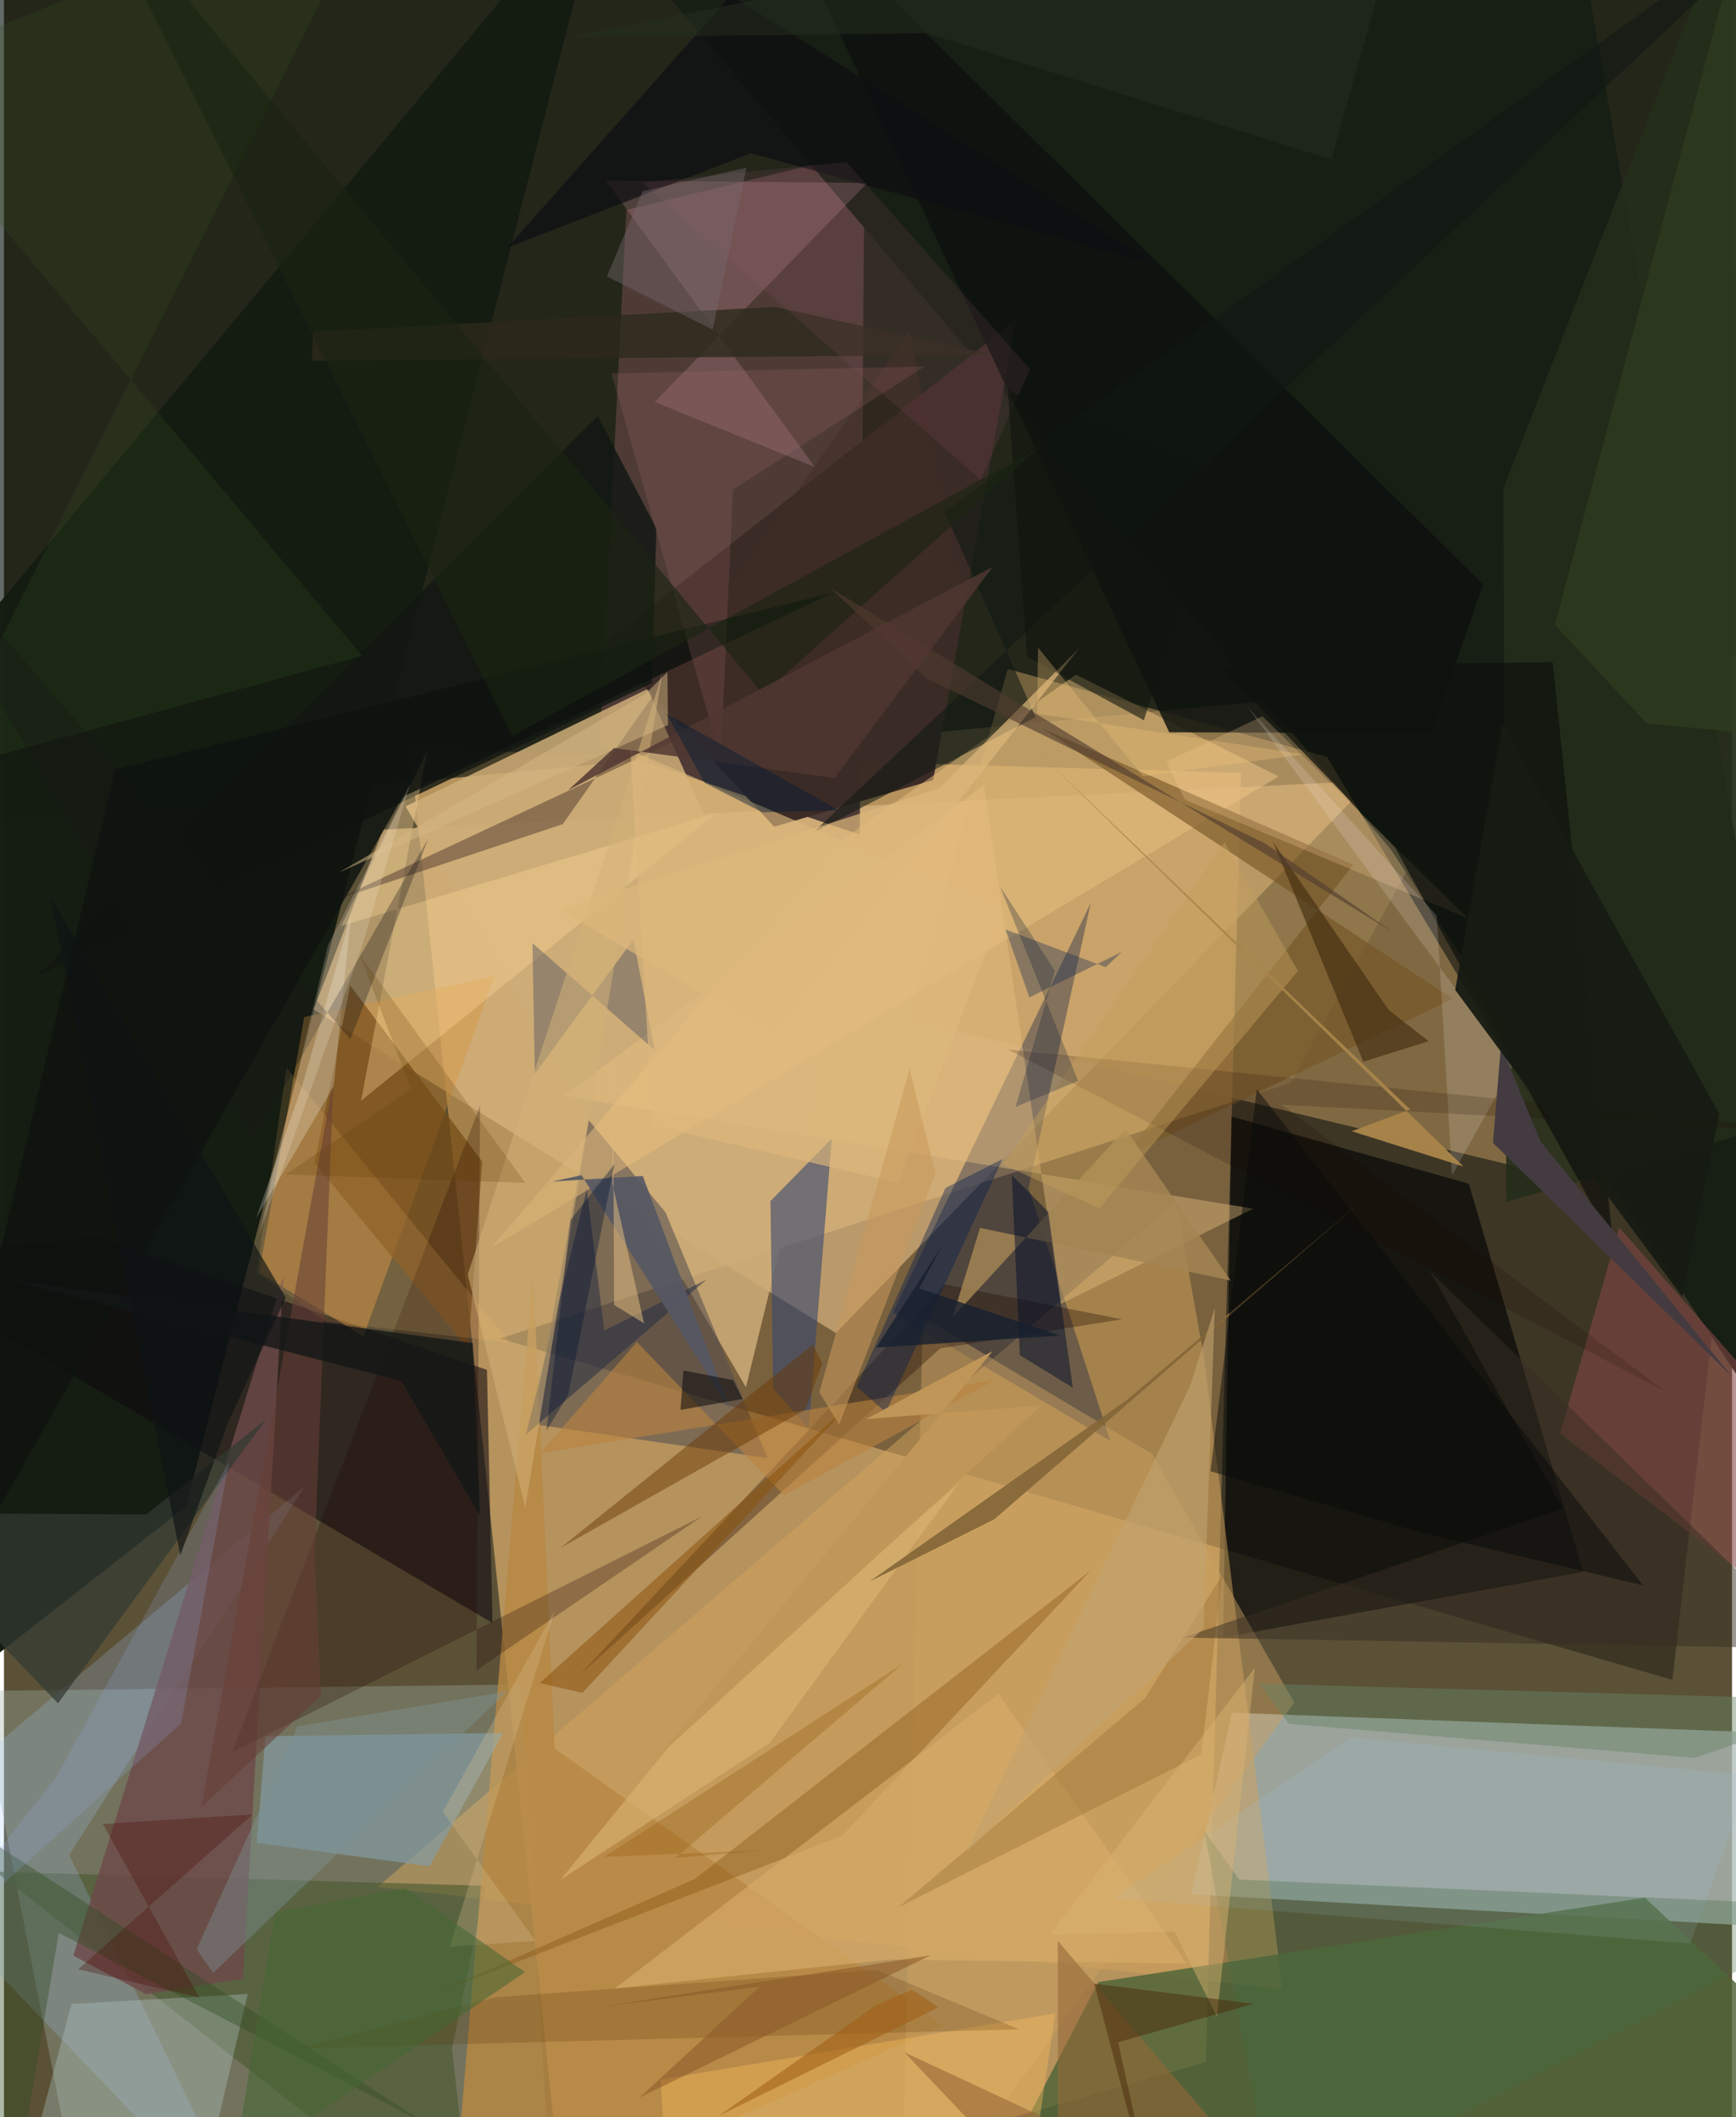 <svg xmlns="http://www.w3.org/2000/svg" width="228" height="278" viewBox="0 0 836 1024"><path fill="#5b5137" d="M0 0h836v1024H0z"/><path fill="#fcc57a" fill-opacity=".565" d="M581.461 997.34l16.997-623.503-401.957-11.561L272.214 1086z"/><path fill="#000a07" fill-opacity=".608" d="M-38.359 400.492L-38.742-62h930.614L898 311.854z"/><path fill="#aebbb9" fill-opacity=".769" d="M889.372 839.422L594.087 828.39l-19.743 87.854L898 934.328z"/><path fill="#151c12" fill-opacity=".992" d="M-62 846.307L88.072 728.651 292.04-62-62 363.5z"/><path fill-opacity=".333" d="M239.845 647.44l382.722-123.657L898 20.135 807.174 812.49z"/><path fill="#d9b680" fill-opacity=".671" d="M183.302 401.245l478.124-23.65-258.984 267.11-252.629-156.438z"/><path fill="#9fb4a7" fill-opacity=".345" d="M265.69 1082.662l-15.348-267.916-262.601 3.131 51.52 263.954z"/><path fill="#4e3b36" d="M414.016 403.64l-125.911-42.454L301.1 101.554l115.178-27.92z"/><path fill="#171e14" d="M670.83 410.735L270.355-62h486.454L898 755.698z"/><path fill="#c49c60" fill-opacity=".502" d="M437.468 493.12l48.133-169.552 154.457 42.553 123.189 205.684z"/><path fill="#000304" fill-opacity=".635" d="M589.796 791.964l4.093-251.942 114.776 32.524 55.282 187.715z"/><path fill="#d3a55c" fill-opacity=".494" d="M180.694 912.715l437.863 49.4-38.204-306.456-13.266-74.624z"/><path fill="#cead78" fill-opacity=".851" d="M311.351 333.26l84.342 187.45-36.735 150.234-164.675-280.928z"/><path fill="#0f0910" fill-opacity=".576" d="M233.67 662.561l2.654 122.436L-62 608.897l106.89-10.462z"/><path fill="#516539" fill-opacity=".835" d="M898 1015.558l-104.15-97.74-264.366 40.821L463.243 1086z"/><path fill="#534c4e" fill-opacity=".565" d="M282.85 541.723l-26.998 147.04 113.53 16.465-49.326-118.839z"/><path fill="#d59743" fill-opacity=".455" d="M123.427 615.483l21.848-123.584 92.12-19.752-63.466 174.188z"/><path fill="#3c2c27" fill-opacity=".996" d="M290.444 311.162l82.19 88.683 76.886-22.58 40.049-222.417z"/><path fill="#02143f" fill-opacity=".341" d="M495.681 574.664l30.065-137.857-95.726 198.037 105.176 62.024z"/><path fill="#47562f" fill-opacity=".592" d="M227.338 1086L-3.892 905.28l236.766 6.816-16.11 78.823z"/><path fill="#b78844" fill-opacity=".824" d="M215.933 1086l238.552-106.29-188.078-134.038-10.424-230.32z"/><path fill="#242d1a" fill-opacity=".898" d="M898 532.34L837.042-48.774l-111.63 284.921 1.401 345.172z"/><path fill="#a4c6ff" fill-opacity=".212" d="M-62 892.529l207.584-173.751-114.023 178.38L123.417 1086z"/><path fill="#374770" fill-opacity=".596" d="M389.295 690.86l11.165-140.18-29.642 30.252 1.268 90.651z"/><path fill="#839da6" fill-opacity=".678" d="M126.496 839.75l-4.184 51.559 83.54 11.36 35.677-64.476z"/><path fill="#e5bd7d" fill-opacity=".522" d="M518.606 326.291l98.041 49.25-380.8 227.85 168.487-196.368z"/><path fill="#755524" fill-opacity=".62" d="M652.796 418.196L541.9 559.42l158.952-76.327-198.556-130.77z"/><path fill="#854946" fill-opacity=".584" d="M781.43 593.708l-28.646 99.557L898 804.702l-28.272-110.609z"/><path fill="#6d4a4a" fill-opacity=".82" d="M115.623 957.034l19.526-339.49L33.56 945.896l35.265 18.644z"/><path fill="#111811" fill-opacity=".824" d="M313.435 330.354l2.22-74.73-28.355-54.396L15.493 472.41z"/><path fill="#d495a0" fill-opacity=".243" d="M291.075 87.253l126.553 1.24-102.78 105.941 77.48 31.484z"/><path fill="#e9c182" fill-opacity=".416" d="M270.766 529.986l203.268-150.258 37.159 251.02 93.157-46.156z"/><path fill="#0e120e" fill-opacity=".824" d="M690.588 354.627l-126.846-.438L367.29-62l348.27 344.7z"/><path fill="#7d521c" fill-opacity=".749" d="M150.28 562.487l74.308 89.93 6.782-90.585-63.863-85.192z"/><path fill="#cda262" fill-opacity=".459" d="M555.406 703.178l-110.883-66.021L433.935 1086 624.17 823.456z"/><path fill="#adc5c2" fill-opacity=".369" d="M32.668 969.235l85.25-4.834L89.458 1086l-82.136-21.05z"/><path fill="#1f0900" fill-opacity=".333" d="M455.194 621.205L278.578 810.059l174.36-157.906 87.904-14.073z"/><path fill="#7c4704" fill-opacity=".329" d="M334.305 908.724L525.757 759.58 405.446 887.91 204.48 965.947z"/><path fill="#ffdb99" fill-opacity=".345" d="M204.748 363.152L172.78 532.343l171.868-139.058-181.573 54.61z"/><path fill="#4b4f5c" fill-opacity=".424" d="M256.83 519.36l-1.163-63.206L314.8 507.93l-10.278-53.564z"/><path fill="#230a05" fill-opacity=".271" d="M230.311 534.887L110.386 847.515 337.52 733.53l-108.931 74.317z"/><path fill="#232d42" fill-opacity=".522" d="M290.397 643.56l-8.44-68.4-29.402 118.63 87.355-74.922z"/><path fill="#a38554" fill-opacity=".851" d="M542.573 546.069l50.845 73.25-121.202-25.431-13.386 43.423z"/><path fill="#112951" fill-opacity=".357" d="M496.086 482.414l-11.576-32.886 48.507 18.248 7.829-7.419z"/><path fill="#b9833f" fill-opacity=".604" d="M377.417 723.23l102.381-55.936-220.343 35.504 46.74-53.747z"/><path fill="#ffd7a0" fill-opacity=".235" d="M708.06 444.134l-136.753-57.36-9.06-18.337 46.594-21.985z"/><path fill="#0e110d" fill-opacity=".722" d="M778.377 601.029l-29.146-280.767-160.707 2.037 84.48 87.638z"/><path fill="#3f2b24" fill-opacity=".443" d="M438.02 160.287L270.331 398.613l-110.17 36.716 303.99-142.309z"/><path fill="#d8ac68" fill-opacity=".643" d="M481.113 819.299l91.055 130.396-143.957-1.895-132.644 13.908z"/><path fill="#f6bb5e" fill-opacity=".412" d="M508.624 973.758l-190.89 32.065 4.33 80.177 173.266-23.483z"/><path fill="#5a3708" fill-opacity=".224" d="M142.352 990.765l95.58-24.787 184.379-13.173 68.789 28.708z"/><path fill="#683702" fill-opacity=".467" d="M391.345 650.266l4.515 9.183-8.071 22.246-118.399 66.866z"/><path fill="#323932" fill-opacity=".722" d="M-62 731.717l88.137 92.133 100.642-137.323-57.96 45.986z"/><path fill="#a4c0d8" fill-opacity=".188" d="M651.702 840.224l-114.88 77.938 278.939 21.887 29.697-81.346z"/><path fill="#432d10" fill-opacity=".639" d="M669.928 488.553l-55.975-81.285 43.677 106.235 31.618-9.935z"/><path fill="#314d21" fill-opacity=".396" d="M-62 854.384l266.899 173.26-178.4-92.783L1.28 1086z"/><path fill="#001a4f" fill-opacity=".388" d="M483.127 560.548L426.593 683.04l-14.09-12.324 43.005-96.127z"/><path fill="#d3b178" fill-opacity=".537" d="M252.218 729.187l-27.865-112.729 70.482-214.782 23.594-75.82z"/><path fill="#04102a" fill-opacity=".494" d="M491.461 655.451l-3.908-87.133 17.613 17.786 11.918 85.083z"/><path fill="#385522" fill-opacity=".231" d="M-34.007 373.877L184.641-62-62 36.57l235.29 280.632z"/><path fill="#90672b" fill-opacity=".341" d="M551.95 821.428L432.87 922.413l146.363-73.904 10.26-86.892z"/><path fill="#446c44" fill-opacity=".314" d="M898 922.304l-283.36 147.359-33.878-183.923 16.828 23.332z"/><path fill="#0e120f" fill-opacity=".831" d="M192.755 385.551l-245.063 431.78L53.805 372.183 401.21 286.59z"/><path fill="#ffbf6f" fill-opacity=".149" d="M136.686 516.374l108.02 132.957-88.747-9.97-33.756-23.89z"/><path fill="#324021" fill-opacity=".616" d="M750.278 302.16L847.778-62 898 359.685l-103.177-9.74z"/><path fill="#ad7171" fill-opacity=".2" d="M293.91 180.607l151.457-3.339-92.715 59.538-5.836 130.807z"/><path fill="#101812" fill-opacity=".557" d="M879.428-56.157L455.061 247.526l44.021 99.284-107.931 56.141z"/><path fill="#dcb675" fill-opacity=".596" d="M461.605 717.745L370.468 842.95 269.22 909.194l65.549-80.335z"/><path fill="#ddb77b" fill-opacity=".698" d="M372.751 500.997l147.514-187.594-67.835 67.875-183.574 58.67z"/><path fill="#95aee7" fill-opacity=".192" d="M25.346 859.352l83.545-152.43-23.166 126.66-136.924 123.332z"/><path fill="#f5edf0" fill-opacity=".165" d="M693.155 442.823l-91.784-101.15 128.528 173.974-29.347 52.83z"/><path fill="#88500a" fill-opacity=".514" d="M321.23 758.321l86.832-78.003L279.84 818.791l-20.638-4.792z"/><path fill="#936738" fill-opacity=".584" d="M635.956 1086L509.8 938.693l.141 132.333-74.328-78.394z"/><path fill="#2d2a1c" fill-opacity=".78" d="M372.9 148.424l-223.42 12.012-.439 14.107 329.031-3.054z"/><path fill="#0d0e11" fill-opacity=".71" d="M351.79-2.284l205.474 130.392-195.883-54.01-117.884 45.675z"/><path fill="#565864" fill-opacity=".914" d="M309.055 568.774l-43.909 2.686 14.25-3.048 71.798 113.265z"/><path fill="#e4be80" fill-opacity=".518" d="M295.163 631.138l-.566-117.338-.284 58.552 15.367 67.71z"/><path fill="#210900" fill-opacity=".176" d="M898 549.062l-279.778-14.727L803.481 672.78 485.635 507.59z"/><path fill="#688465" fill-opacity=".447" d="M817.918 850.262l-196.31-16.505-14.362-19.415L898 822.38z"/><path fill="#673f36" fill-opacity=".565" d="M159.448 521.792L95.484 874.044l57.854-53.901-3.023-69.47z"/><path fill="#372e23" fill-opacity=".494" d="M689.783 614.683L877.3 797.317l-306.933-5.257 183.856-62.415z"/><path fill="#c59f5c" fill-opacity=".439" d="M590.407 407.462l35.602 62.154-96.115 114.83-46.64-21.225z"/><path fill="#dbb273" fill-opacity=".459" d="M605.151 806.644L506 935.619l60.295-1.335 20.499 41.146z"/><path fill="#836537" fill-opacity=".898" d="M479.15 734.778l-60.438 30.176 124.499-87.84 112.467-95.23z"/><path fill="#a75f76" fill-opacity=".129" d="M407.556 78.347l88.837 100.282-23.964 53.438-163.703-143.83z"/><path fill="#dbc391" fill-opacity=".286" d="M257.115 938.723l-41.478 2.86 51.125-163.14-54.488 97.866z"/><path fill="#955d12" fill-opacity=".329" d="M290.26 898.131l144.614-93.44-109.996 93.856 43.69-3.67z"/><path fill="#4a2d0c" fill-opacity=".518" d="M604.402 969.163l-65.43 18.605 21.88 98.232-33.403-126.595z"/><path fill="#456733" fill-opacity=".545" d="M252.053 953.857l-57.89-40.61-62.948 11.71-20.434 125.047z"/><path fill="#443b41" d="M743.326 552.026l92.551 113.71-115.556-112.97 3.877-46.882z"/><path fill="#d6b783" fill-opacity=".502" d="M310.154 335.72l10.815-10.657.27 25.619-159.384 71.41z"/><path fill="#131616" fill-opacity=".776" d="M230.328 733.178l-3.54-83.572L3.763 619.321l188.544 48.644z"/><path fill="#fffff9" fill-opacity=".239" d="M121.943 589.307l22.502-64.707 23.429-81.874-8.36 82.7z"/><path fill="#deb97e" fill-opacity=".639" d="M432.411 572.09l50.717-132.488-180.069-76.684 10.803 181.426z"/><path fill="#c99a5c" fill-opacity=".569" d="M394.461 673.417l43.647-156.44 12.567 50.636-46.622 121.436z"/><path fill="#c2a26d" fill-opacity=".616" d="M580.332 787.565L465.56 895.81l108.155-225.26 12.055-37.873z"/><path fill="#7d9394" fill-opacity=".404" d="M142.046 834.93L93.21 942.813l8.027 11.367L243.38 818.103z"/><path fill="#7a696f" fill-opacity=".408" d="M291.693 133.754l17.266-41.246 50.245-11.41-16.322 78.348z"/><path fill="#0e140c" fill-opacity=".584" d="M485.56 188.687l9.422 128.935 56.487 30.742 37.279-119.669z"/><path fill="#a9854a" fill-opacity=".965" d="M706.059 564.194l-204.32-199.06 178.57 171.484-28.27 10.52z"/><path fill="#1b2413" fill-opacity=".624" d="M500.522 216.654l-133.387 119.09L37.813-62l208.118 417.913z"/><path fill="#161b13" fill-opacity=".937" d="M702.078 478.805l22.945-128.6 104.834 188.451-17.938 88.563z"/><path fill="#080a0a" fill-opacity=".471" d="M583.706 711.622l103.458 29.973 105.863 25.252-186.942-240.019z"/><path fill="#4f3b2e" fill-opacity=".612" d="M399.821 284.388l46.265 43.527 164.177 80.11 61.706 42.854z"/><path fill="#0d1e37" fill-opacity=".275" d="M489.402 535.38l30.235-12.589-37.686-93.876 26.436 40.534z"/><path fill="#480601" fill-opacity=".298" d="M47.812 882.19l46.71 83.981-58.604-13.688 84.431-74.934z"/><path fill="#503831" fill-opacity=".835" d="M478.28 274.227l-76.49 102.046L295.136 361.8l-22.252 20.415z"/><path fill="#151415" fill-opacity=".302" d="M120.703 551.172l84.7-145.769-37.814 97.273L-62 236.309z"/><path fill="#f5e9d7" fill-opacity=".208" d="M196.437 379.25l-39.66 77.856-33.564 140.527 50.318-140.984z"/><path fill="#5a3700" fill-opacity=".204" d="M136.296 568.05l115.917 4.08-80.223-110.658 24.888 65.216z"/><path fill="#011b34" fill-opacity=".431" d="M339.103 378.724l27.837 14.186 36.894-.982-83.35-46.76z"/><path fill="#895726" fill-opacity=".533" d="M365.586 960.861l-58.019 53.602 140.698-68.755-160.482 25.097z"/><path fill="#00112f" fill-opacity=".365" d="M295.438 562.908L272.964 674.6l-10.514 17.325 11.577-101.738z"/><path fill="#a05f14" fill-opacity=".565" d="M421.15 970.297l18.01-7.959 12.958 8.51-106.294 52.504z"/><path fill="#0f1415" fill-opacity=".643" d="M136.317 627.668l-27.834 60.165-23.153 64.493-62.818-318.578z"/><path fill="#242d1f" fill-opacity=".533" d="M271.444 18.144L681.128-62 642.206 77.099l-195.95-61.041z"/><path fill="#030207" fill-opacity=".506" d="M328.72 662.837l24.053 4.689 4.579 9.096-30.067 5.303z"/><path fill="#c09758" fill-opacity=".988" d="M501.803 679.764L315.699 850.408l162.566-196.893-61.196 32.868z"/><path fill="#f7c67a" fill-opacity=".298" d="M500.274 313.28l50.759 62.154 77.583-10.585-128.819-19.698z"/><path fill="#171f2e" fill-opacity=".804" d="M421.92 651.783l32.297-49.901-11.467 21.311 68.198 22.785z"/></svg>